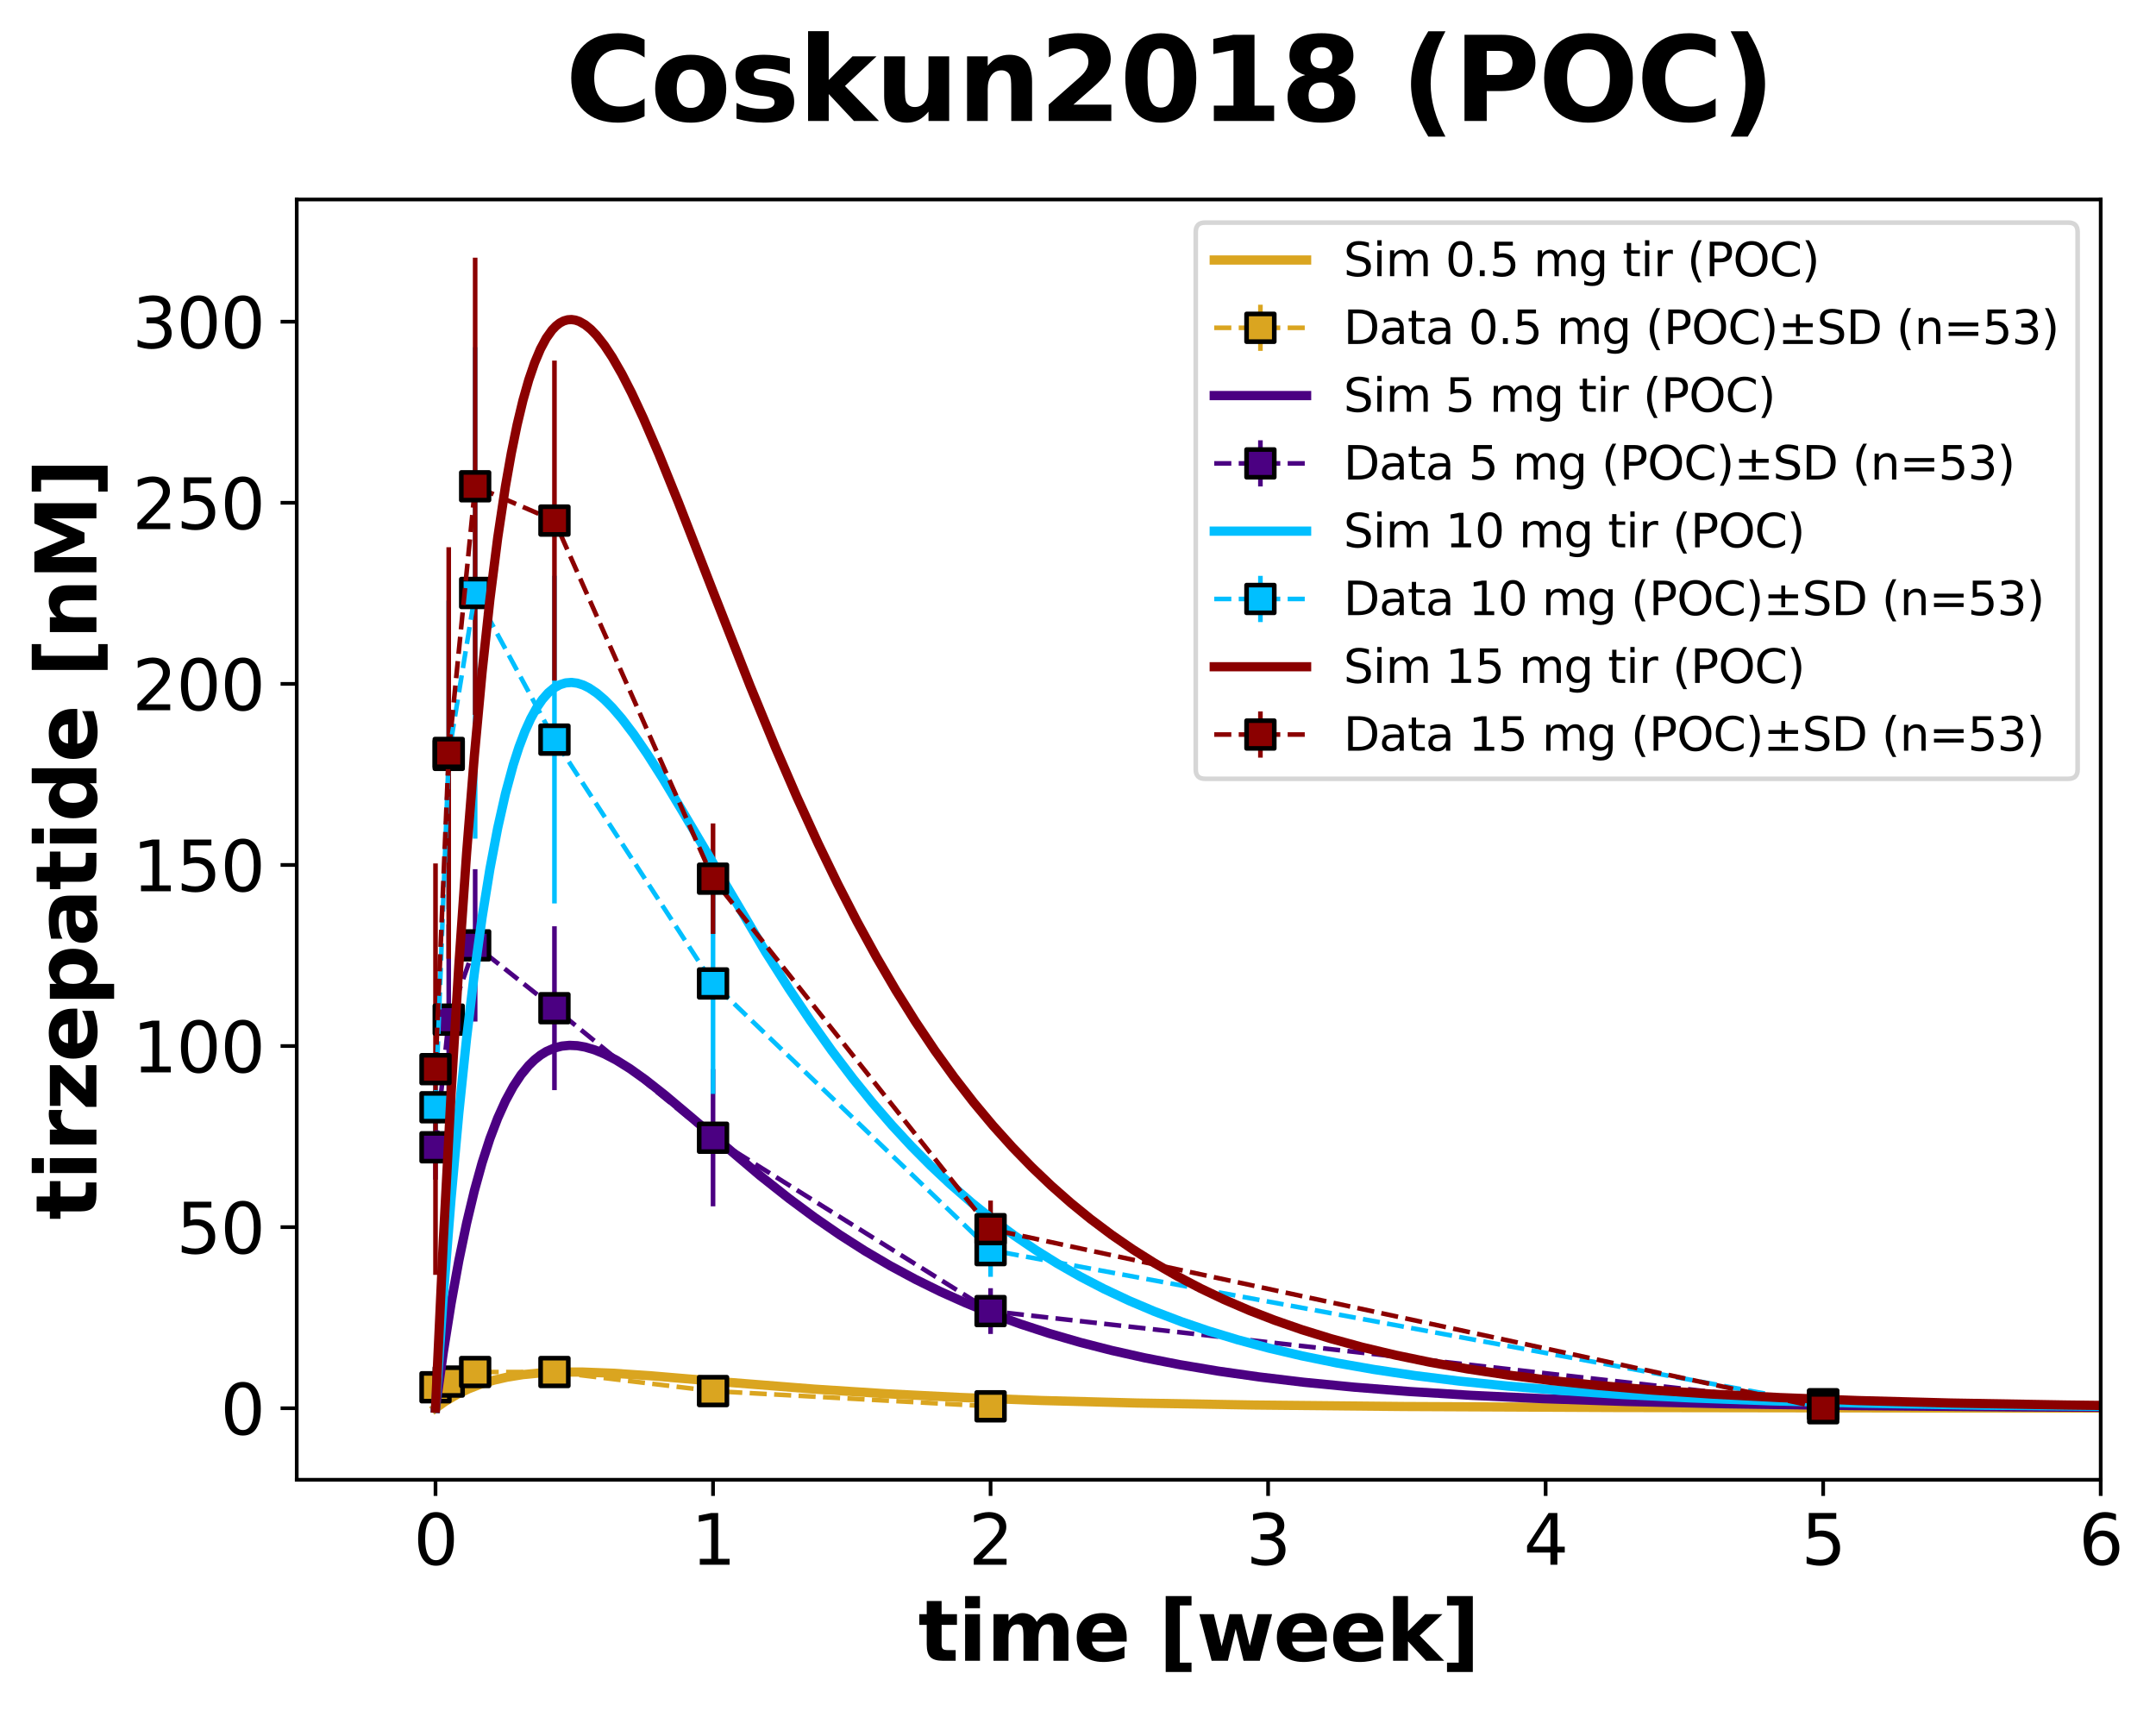 <?xml version="1.0" encoding="utf-8" standalone="no"?>
<!DOCTYPE svg PUBLIC "-//W3C//DTD SVG 1.1//EN"
  "http://www.w3.org/Graphics/SVG/1.1/DTD/svg11.dtd">
<svg xmlns:xlink="http://www.w3.org/1999/xlink" width="466.824pt" height="370.538pt" viewBox="0 0 466.824 370.538" xmlns="http://www.w3.org/2000/svg" version="1.1">
 <defs>
  <style type="text/css">*{stroke-linejoin: round; stroke-linecap: butt}</style>
 </defs>
 <g id="figure_1">
  <g id="patch_1">
   <path d="M 0 370.538 
L 466.824 370.538 
L 466.824 0 
L 0 0 
z
" style="fill: #ffffff"/>
  </g>
  <g id="axes_1">
   <g id="patch_2">
    <path d="M 64.252 320.4 
L 454.852 320.4 
L 454.852 43.2 
L 64.252 43.2 
z
" style="fill: #ffffff"/>
   </g>
   <g id="matplotlib.axis_1">
    <g id="xtick_1">
     <g id="line2d_1">
      <defs>
       <path id="mb05b05ea19" d="M 0 0 
L 0 3.5 
" style="stroke: #000000; stroke-width: 0.8"/>
      </defs>
      <g>
       <use xlink:href="#mb05b05ea19" x="94.298" y="320.4" style="stroke: #000000; stroke-width: 0.8"/>
      </g>
     </g>
     <g id="text_1">
      <!-- 0 -->
      <g transform="translate(89.526 338.798) scale(0.15 -0.15)">
       <defs>
        <path id="DejaVuSans-30" d="M 2034 4250 
Q 1547 4250 1301 3770 
Q 1056 3291 1056 2328 
Q 1056 1369 1301 889 
Q 1547 409 2034 409 
Q 2525 409 2770 889 
Q 3016 1369 3016 2328 
Q 3016 3291 2770 3770 
Q 2525 4250 2034 4250 
z
M 2034 4750 
Q 2819 4750 3233 4129 
Q 3647 3509 3647 2328 
Q 3647 1150 3233 529 
Q 2819 -91 2034 -91 
Q 1250 -91 836 529 
Q 422 1150 422 2328 
Q 422 3509 836 4129 
Q 1250 4750 2034 4750 
z
" transform="scale(0.016)"/>
       </defs>
       <use xlink:href="#DejaVuSans-30"/>
      </g>
     </g>
    </g>
    <g id="xtick_2">
     <g id="line2d_2">
      <g>
       <use xlink:href="#mb05b05ea19" x="154.39" y="320.4" style="stroke: #000000; stroke-width: 0.8"/>
      </g>
     </g>
     <g id="text_2">
      <!-- 1 -->
      <g transform="translate(149.618 338.798) scale(0.15 -0.15)">
       <defs>
        <path id="DejaVuSans-31" d="M 794 531 
L 1825 531 
L 1825 4091 
L 703 3866 
L 703 4441 
L 1819 4666 
L 2450 4666 
L 2450 531 
L 3481 531 
L 3481 0 
L 794 0 
L 794 531 
z
" transform="scale(0.016)"/>
       </defs>
       <use xlink:href="#DejaVuSans-31"/>
      </g>
     </g>
    </g>
    <g id="xtick_3">
     <g id="line2d_3">
      <g>
       <use xlink:href="#mb05b05ea19" x="214.483" y="320.4" style="stroke: #000000; stroke-width: 0.8"/>
      </g>
     </g>
     <g id="text_3">
      <!-- 2 -->
      <g transform="translate(209.711 338.798) scale(0.15 -0.15)">
       <defs>
        <path id="DejaVuSans-32" d="M 1228 531 
L 3431 531 
L 3431 0 
L 469 0 
L 469 531 
Q 828 903 1448 1529 
Q 2069 2156 2228 2338 
Q 2531 2678 2651 2914 
Q 2772 3150 2772 3378 
Q 2772 3750 2511 3984 
Q 2250 4219 1831 4219 
Q 1534 4219 1204 4116 
Q 875 4013 500 3803 
L 500 4441 
Q 881 4594 1212 4672 
Q 1544 4750 1819 4750 
Q 2544 4750 2975 4387 
Q 3406 4025 3406 3419 
Q 3406 3131 3298 2873 
Q 3191 2616 2906 2266 
Q 2828 2175 2409 1742 
Q 1991 1309 1228 531 
z
" transform="scale(0.016)"/>
       </defs>
       <use xlink:href="#DejaVuSans-32"/>
      </g>
     </g>
    </g>
    <g id="xtick_4">
     <g id="line2d_4">
      <g>
       <use xlink:href="#mb05b05ea19" x="274.575" y="320.4" style="stroke: #000000; stroke-width: 0.8"/>
      </g>
     </g>
     <g id="text_4">
      <!-- 3 -->
      <g transform="translate(269.803 338.798) scale(0.15 -0.15)">
       <defs>
        <path id="DejaVuSans-33" d="M 2597 2516 
Q 3050 2419 3304 2112 
Q 3559 1806 3559 1356 
Q 3559 666 3084 287 
Q 2609 -91 1734 -91 
Q 1441 -91 1130 -33 
Q 819 25 488 141 
L 488 750 
Q 750 597 1062 519 
Q 1375 441 1716 441 
Q 2309 441 2620 675 
Q 2931 909 2931 1356 
Q 2931 1769 2642 2001 
Q 2353 2234 1838 2234 
L 1294 2234 
L 1294 2753 
L 1863 2753 
Q 2328 2753 2575 2939 
Q 2822 3125 2822 3475 
Q 2822 3834 2567 4026 
Q 2313 4219 1838 4219 
Q 1578 4219 1281 4162 
Q 984 4106 628 3988 
L 628 4550 
Q 988 4650 1302 4700 
Q 1616 4750 1894 4750 
Q 2613 4750 3031 4423 
Q 3450 4097 3450 3541 
Q 3450 3153 3228 2886 
Q 3006 2619 2597 2516 
z
" transform="scale(0.016)"/>
       </defs>
       <use xlink:href="#DejaVuSans-33"/>
      </g>
     </g>
    </g>
    <g id="xtick_5">
     <g id="line2d_5">
      <g>
       <use xlink:href="#mb05b05ea19" x="334.667" y="320.4" style="stroke: #000000; stroke-width: 0.8"/>
      </g>
     </g>
     <g id="text_5">
      <!-- 4 -->
      <g transform="translate(329.895 338.798) scale(0.15 -0.15)">
       <defs>
        <path id="DejaVuSans-34" d="M 2419 4116 
L 825 1625 
L 2419 1625 
L 2419 4116 
z
M 2253 4666 
L 3047 4666 
L 3047 1625 
L 3713 1625 
L 3713 1100 
L 3047 1100 
L 3047 0 
L 2419 0 
L 2419 1100 
L 313 1100 
L 313 1709 
L 2253 4666 
z
" transform="scale(0.016)"/>
       </defs>
       <use xlink:href="#DejaVuSans-34"/>
      </g>
     </g>
    </g>
    <g id="xtick_6">
     <g id="line2d_6">
      <g>
       <use xlink:href="#mb05b05ea19" x="394.76" y="320.4" style="stroke: #000000; stroke-width: 0.8"/>
      </g>
     </g>
     <g id="text_6">
      <!-- 5 -->
      <g transform="translate(389.988 338.798) scale(0.15 -0.15)">
       <defs>
        <path id="DejaVuSans-35" d="M 691 4666 
L 3169 4666 
L 3169 4134 
L 1269 4134 
L 1269 2991 
Q 1406 3038 1543 3061 
Q 1681 3084 1819 3084 
Q 2600 3084 3056 2656 
Q 3513 2228 3513 1497 
Q 3513 744 3044 326 
Q 2575 -91 1722 -91 
Q 1428 -91 1123 -41 
Q 819 9 494 109 
L 494 744 
Q 775 591 1075 516 
Q 1375 441 1709 441 
Q 2250 441 2565 725 
Q 2881 1009 2881 1497 
Q 2881 1984 2565 2268 
Q 2250 2553 1709 2553 
Q 1456 2553 1204 2497 
Q 953 2441 691 2322 
L 691 4666 
z
" transform="scale(0.016)"/>
       </defs>
       <use xlink:href="#DejaVuSans-35"/>
      </g>
     </g>
    </g>
    <g id="xtick_7">
     <g id="line2d_7">
      <g>
       <use xlink:href="#mb05b05ea19" x="454.852" y="320.4" style="stroke: #000000; stroke-width: 0.8"/>
      </g>
     </g>
     <g id="text_7">
      <!-- 6 -->
      <g transform="translate(450.08 338.798) scale(0.15 -0.15)">
       <defs>
        <path id="DejaVuSans-36" d="M 2113 2584 
Q 1688 2584 1439 2293 
Q 1191 2003 1191 1497 
Q 1191 994 1439 701 
Q 1688 409 2113 409 
Q 2538 409 2786 701 
Q 3034 994 3034 1497 
Q 3034 2003 2786 2293 
Q 2538 2584 2113 2584 
z
M 3366 4563 
L 3366 3988 
Q 3128 4100 2886 4159 
Q 2644 4219 2406 4219 
Q 1781 4219 1451 3797 
Q 1122 3375 1075 2522 
Q 1259 2794 1537 2939 
Q 1816 3084 2150 3084 
Q 2853 3084 3261 2657 
Q 3669 2231 3669 1497 
Q 3669 778 3244 343 
Q 2819 -91 2113 -91 
Q 1303 -91 875 529 
Q 447 1150 447 2328 
Q 447 3434 972 4092 
Q 1497 4750 2381 4750 
Q 2619 4750 2861 4703 
Q 3103 4656 3366 4563 
z
" transform="scale(0.016)"/>
       </defs>
       <use xlink:href="#DejaVuSans-36"/>
      </g>
     </g>
    </g>
    <g id="text_8">
     <!-- time [week] -->
     <g transform="translate(198.813 359.594) scale(0.18 -0.18)">
      <defs>
       <path id="DejaVuSans-Bold-74" d="M 1759 4494 
L 1759 3500 
L 2913 3500 
L 2913 2700 
L 1759 2700 
L 1759 1216 
Q 1759 972 1856 886 
Q 1953 800 2241 800 
L 2816 800 
L 2816 0 
L 1856 0 
Q 1194 0 917 276 
Q 641 553 641 1216 
L 641 2700 
L 84 2700 
L 84 3500 
L 641 3500 
L 641 4494 
L 1759 4494 
z
" transform="scale(0.016)"/>
       <path id="DejaVuSans-Bold-69" d="M 538 3500 
L 1656 3500 
L 1656 0 
L 538 0 
L 538 3500 
z
M 538 4863 
L 1656 4863 
L 1656 3950 
L 538 3950 
L 538 4863 
z
" transform="scale(0.016)"/>
       <path id="DejaVuSans-Bold-6d" d="M 3781 2919 
Q 3994 3244 4286 3414 
Q 4578 3584 4928 3584 
Q 5531 3584 5847 3212 
Q 6163 2841 6163 2131 
L 6163 0 
L 5038 0 
L 5038 1825 
Q 5041 1866 5042 1909 
Q 5044 1953 5044 2034 
Q 5044 2406 4934 2573 
Q 4825 2741 4581 2741 
Q 4263 2741 4089 2478 
Q 3916 2216 3909 1719 
L 3909 0 
L 2784 0 
L 2784 1825 
Q 2784 2406 2684 2573 
Q 2584 2741 2328 2741 
Q 2006 2741 1831 2477 
Q 1656 2213 1656 1722 
L 1656 0 
L 531 0 
L 531 3500 
L 1656 3500 
L 1656 2988 
Q 1863 3284 2130 3434 
Q 2397 3584 2719 3584 
Q 3081 3584 3359 3409 
Q 3638 3234 3781 2919 
z
" transform="scale(0.016)"/>
       <path id="DejaVuSans-Bold-65" d="M 4031 1759 
L 4031 1441 
L 1416 1441 
Q 1456 1047 1700 850 
Q 1944 653 2381 653 
Q 2734 653 3104 758 
Q 3475 863 3866 1075 
L 3866 213 
Q 3469 63 3072 -14 
Q 2675 -91 2278 -91 
Q 1328 -91 801 392 
Q 275 875 275 1747 
Q 275 2603 792 3093 
Q 1309 3584 2216 3584 
Q 3041 3584 3536 3087 
Q 4031 2591 4031 1759 
z
M 2881 2131 
Q 2881 2450 2695 2645 
Q 2509 2841 2209 2841 
Q 1884 2841 1681 2658 
Q 1478 2475 1428 2131 
L 2881 2131 
z
" transform="scale(0.016)"/>
       <path id="DejaVuSans-Bold-20" transform="scale(0.016)"/>
       <path id="DejaVuSans-Bold-5b" d="M 550 4863 
L 2491 4863 
L 2491 4159 
L 1613 4159 
L 1613 -141 
L 2491 -141 
L 2491 -844 
L 550 -844 
L 550 4863 
z
" transform="scale(0.016)"/>
       <path id="DejaVuSans-Bold-77" d="M 225 3500 
L 1313 3500 
L 1900 1088 
L 2491 3500 
L 3425 3500 
L 4013 1113 
L 4603 3500 
L 5691 3500 
L 4769 0 
L 3547 0 
L 2956 2406 
L 2369 0 
L 1147 0 
L 225 3500 
z
" transform="scale(0.016)"/>
       <path id="DejaVuSans-Bold-6b" d="M 538 4863 
L 1656 4863 
L 1656 2216 
L 2944 3500 
L 4244 3500 
L 2534 1894 
L 4378 0 
L 3022 0 
L 1656 1459 
L 1656 0 
L 538 0 
L 538 4863 
z
" transform="scale(0.016)"/>
       <path id="DejaVuSans-Bold-5d" d="M 2375 -844 
L 434 -844 
L 434 -141 
L 1313 -141 
L 1313 4159 
L 434 4159 
L 434 4863 
L 2375 4863 
L 2375 -844 
z
" transform="scale(0.016)"/>
      </defs>
      <use xlink:href="#DejaVuSans-Bold-74"/>
      <use xlink:href="#DejaVuSans-Bold-69" x="47.803"/>
      <use xlink:href="#DejaVuSans-Bold-6d" x="82.08"/>
      <use xlink:href="#DejaVuSans-Bold-65" x="186.279"/>
      <use xlink:href="#DejaVuSans-Bold-20" x="254.102"/>
      <use xlink:href="#DejaVuSans-Bold-5b" x="288.916"/>
      <use xlink:href="#DejaVuSans-Bold-77" x="334.619"/>
      <use xlink:href="#DejaVuSans-Bold-65" x="427.002"/>
      <use xlink:href="#DejaVuSans-Bold-65" x="494.824"/>
      <use xlink:href="#DejaVuSans-Bold-6b" x="562.646"/>
      <use xlink:href="#DejaVuSans-Bold-5d" x="629.15"/>
     </g>
    </g>
   </g>
   <g id="matplotlib.axis_2">
    <g id="ytick_1">
     <g id="line2d_8">
      <defs>
       <path id="m4dd1eece96" d="M 0 0 
L -3.5 0 
" style="stroke: #000000; stroke-width: 0.8"/>
      </defs>
      <g>
       <use xlink:href="#m4dd1eece96" x="64.252" y="304.913" style="stroke: #000000; stroke-width: 0.8"/>
      </g>
     </g>
     <g id="text_9">
      <!-- 0 -->
      <g transform="translate(47.708 310.612) scale(0.15 -0.15)">
       <use xlink:href="#DejaVuSans-30"/>
      </g>
     </g>
    </g>
    <g id="ytick_2">
     <g id="line2d_9">
      <g>
       <use xlink:href="#m4dd1eece96" x="64.252" y="265.704" style="stroke: #000000; stroke-width: 0.8"/>
      </g>
     </g>
     <g id="text_10">
      <!-- 50 -->
      <g transform="translate(38.164 271.402) scale(0.15 -0.15)">
       <use xlink:href="#DejaVuSans-35"/>
       <use xlink:href="#DejaVuSans-30" x="63.623"/>
      </g>
     </g>
    </g>
    <g id="ytick_3">
     <g id="line2d_10">
      <g>
       <use xlink:href="#m4dd1eece96" x="64.252" y="226.494" style="stroke: #000000; stroke-width: 0.8"/>
      </g>
     </g>
     <g id="text_11">
      <!-- 100 -->
      <g transform="translate(28.621 232.193) scale(0.15 -0.15)">
       <use xlink:href="#DejaVuSans-31"/>
       <use xlink:href="#DejaVuSans-30" x="63.623"/>
       <use xlink:href="#DejaVuSans-30" x="127.246"/>
      </g>
     </g>
    </g>
    <g id="ytick_4">
     <g id="line2d_11">
      <g>
       <use xlink:href="#m4dd1eece96" x="64.252" y="187.285" style="stroke: #000000; stroke-width: 0.8"/>
      </g>
     </g>
     <g id="text_12">
      <!-- 150 -->
      <g transform="translate(28.621 192.984) scale(0.15 -0.15)">
       <use xlink:href="#DejaVuSans-31"/>
       <use xlink:href="#DejaVuSans-35" x="63.623"/>
       <use xlink:href="#DejaVuSans-30" x="127.246"/>
      </g>
     </g>
    </g>
    <g id="ytick_5">
     <g id="line2d_12">
      <g>
       <use xlink:href="#m4dd1eece96" x="64.252" y="148.075" style="stroke: #000000; stroke-width: 0.8"/>
      </g>
     </g>
     <g id="text_13">
      <!-- 200 -->
      <g transform="translate(28.621 153.774) scale(0.15 -0.15)">
       <use xlink:href="#DejaVuSans-32"/>
       <use xlink:href="#DejaVuSans-30" x="63.623"/>
       <use xlink:href="#DejaVuSans-30" x="127.246"/>
      </g>
     </g>
    </g>
    <g id="ytick_6">
     <g id="line2d_13">
      <g>
       <use xlink:href="#m4dd1eece96" x="64.252" y="108.866" style="stroke: #000000; stroke-width: 0.8"/>
      </g>
     </g>
     <g id="text_14">
      <!-- 250 -->
      <g transform="translate(28.621 114.565) scale(0.15 -0.15)">
       <use xlink:href="#DejaVuSans-32"/>
       <use xlink:href="#DejaVuSans-35" x="63.623"/>
       <use xlink:href="#DejaVuSans-30" x="127.246"/>
      </g>
     </g>
    </g>
    <g id="ytick_7">
     <g id="line2d_14">
      <g>
       <use xlink:href="#m4dd1eece96" x="64.252" y="69.657" style="stroke: #000000; stroke-width: 0.8"/>
      </g>
     </g>
     <g id="text_15">
      <!-- 300 -->
      <g transform="translate(28.621 75.356) scale(0.15 -0.15)">
       <use xlink:href="#DejaVuSans-33"/>
       <use xlink:href="#DejaVuSans-30" x="63.623"/>
       <use xlink:href="#DejaVuSans-30" x="127.246"/>
      </g>
     </g>
    </g>
    <g id="text_16">
     <!-- tirzepatide [nM] -->
     <g transform="translate(20.877 264.14) rotate(-90) scale(0.18 -0.18)">
      <defs>
       <path id="DejaVuSans-Bold-72" d="M 3138 2547 
Q 2991 2616 2845 2648 
Q 2700 2681 2553 2681 
Q 2122 2681 1889 2404 
Q 1656 2128 1656 1613 
L 1656 0 
L 538 0 
L 538 3500 
L 1656 3500 
L 1656 2925 
Q 1872 3269 2151 3426 
Q 2431 3584 2822 3584 
Q 2878 3584 2943 3579 
Q 3009 3575 3134 3559 
L 3138 2547 
z
" transform="scale(0.016)"/>
       <path id="DejaVuSans-Bold-7a" d="M 366 3500 
L 3419 3500 
L 3419 2719 
L 1575 800 
L 3419 800 
L 3419 0 
L 288 0 
L 288 781 
L 2131 2700 
L 366 2700 
L 366 3500 
z
" transform="scale(0.016)"/>
       <path id="DejaVuSans-Bold-70" d="M 1656 506 
L 1656 -1331 
L 538 -1331 
L 538 3500 
L 1656 3500 
L 1656 2988 
Q 1888 3294 2169 3439 
Q 2450 3584 2816 3584 
Q 3463 3584 3878 3070 
Q 4294 2556 4294 1747 
Q 4294 938 3878 423 
Q 3463 -91 2816 -91 
Q 2450 -91 2169 54 
Q 1888 200 1656 506 
z
M 2400 2772 
Q 2041 2772 1848 2508 
Q 1656 2244 1656 1747 
Q 1656 1250 1848 986 
Q 2041 722 2400 722 
Q 2759 722 2948 984 
Q 3138 1247 3138 1747 
Q 3138 2247 2948 2509 
Q 2759 2772 2400 2772 
z
" transform="scale(0.016)"/>
       <path id="DejaVuSans-Bold-61" d="M 2106 1575 
Q 1756 1575 1579 1456 
Q 1403 1338 1403 1106 
Q 1403 894 1545 773 
Q 1688 653 1941 653 
Q 2256 653 2472 879 
Q 2688 1106 2688 1447 
L 2688 1575 
L 2106 1575 
z
M 3816 1997 
L 3816 0 
L 2688 0 
L 2688 519 
Q 2463 200 2181 54 
Q 1900 -91 1497 -91 
Q 953 -91 614 226 
Q 275 544 275 1050 
Q 275 1666 698 1953 
Q 1122 2241 2028 2241 
L 2688 2241 
L 2688 2328 
Q 2688 2594 2478 2717 
Q 2269 2841 1825 2841 
Q 1466 2841 1156 2769 
Q 847 2697 581 2553 
L 581 3406 
Q 941 3494 1303 3539 
Q 1666 3584 2028 3584 
Q 2975 3584 3395 3211 
Q 3816 2838 3816 1997 
z
" transform="scale(0.016)"/>
       <path id="DejaVuSans-Bold-64" d="M 2919 2988 
L 2919 4863 
L 4044 4863 
L 4044 0 
L 2919 0 
L 2919 506 
Q 2688 197 2409 53 
Q 2131 -91 1766 -91 
Q 1119 -91 703 423 
Q 288 938 288 1747 
Q 288 2556 703 3070 
Q 1119 3584 1766 3584 
Q 2128 3584 2408 3439 
Q 2688 3294 2919 2988 
z
M 2181 722 
Q 2541 722 2730 984 
Q 2919 1247 2919 1747 
Q 2919 2247 2730 2509 
Q 2541 2772 2181 2772 
Q 1825 2772 1636 2509 
Q 1447 2247 1447 1747 
Q 1447 1247 1636 984 
Q 1825 722 2181 722 
z
" transform="scale(0.016)"/>
       <path id="DejaVuSans-Bold-6e" d="M 4056 2131 
L 4056 0 
L 2931 0 
L 2931 347 
L 2931 1631 
Q 2931 2084 2911 2256 
Q 2891 2428 2841 2509 
Q 2775 2619 2662 2680 
Q 2550 2741 2406 2741 
Q 2056 2741 1856 2470 
Q 1656 2200 1656 1722 
L 1656 0 
L 538 0 
L 538 3500 
L 1656 3500 
L 1656 2988 
Q 1909 3294 2193 3439 
Q 2478 3584 2822 3584 
Q 3428 3584 3742 3212 
Q 4056 2841 4056 2131 
z
" transform="scale(0.016)"/>
       <path id="DejaVuSans-Bold-4d" d="M 588 4666 
L 2119 4666 
L 3181 2169 
L 4250 4666 
L 5778 4666 
L 5778 0 
L 4641 0 
L 4641 3413 
L 3566 897 
L 2803 897 
L 1728 3413 
L 1728 0 
L 588 0 
L 588 4666 
z
" transform="scale(0.016)"/>
      </defs>
      <use xlink:href="#DejaVuSans-Bold-74"/>
      <use xlink:href="#DejaVuSans-Bold-69" x="47.803"/>
      <use xlink:href="#DejaVuSans-Bold-72" x="82.08"/>
      <use xlink:href="#DejaVuSans-Bold-7a" x="131.396"/>
      <use xlink:href="#DejaVuSans-Bold-65" x="189.6"/>
      <use xlink:href="#DejaVuSans-Bold-70" x="257.422"/>
      <use xlink:href="#DejaVuSans-Bold-61" x="329.004"/>
      <use xlink:href="#DejaVuSans-Bold-74" x="396.484"/>
      <use xlink:href="#DejaVuSans-Bold-69" x="444.287"/>
      <use xlink:href="#DejaVuSans-Bold-64" x="478.564"/>
      <use xlink:href="#DejaVuSans-Bold-65" x="550.146"/>
      <use xlink:href="#DejaVuSans-Bold-20" x="617.969"/>
      <use xlink:href="#DejaVuSans-Bold-5b" x="652.783"/>
      <use xlink:href="#DejaVuSans-Bold-6e" x="698.486"/>
      <use xlink:href="#DejaVuSans-Bold-4d" x="769.678"/>
      <use xlink:href="#DejaVuSans-Bold-5d" x="869.189"/>
     </g>
    </g>
   </g>
   <g id="LineCollection_1">
    <path d="M 94.298 303.263 
L 94.298 297.489 
" clip-path="url(#pf922eed938)" style="fill: none; stroke: #daa520"/>
    <path d="M 97.16 300.789 
L 97.16 297.489 
" clip-path="url(#pf922eed938)" style="fill: none; stroke: #daa520"/>
    <path d="M 102.883 299.964 
L 102.883 294.19 
" clip-path="url(#pf922eed938)" style="fill: none; stroke: #daa520"/>
    <path d="M 120.052 299.551 
L 120.052 294.602 
" clip-path="url(#pf922eed938)" style="fill: none; stroke: #daa520"/>
    <path d="M 154.39 303.676 
L 154.39 298.726 
" clip-path="url(#pf922eed938)" style="fill: none; stroke: #daa520"/>
    <path d="M 214.483 306.15 
L 214.483 302.851 
" clip-path="url(#pf922eed938)" style="fill: none; stroke: #daa520"/>
   </g>
   <g id="LineCollection_2">
    <path d="M 94.298 255.42 
L 94.298 241.397 
" clip-path="url(#pf922eed938)" style="fill: none; stroke: #4b0082"/>
    <path d="M 97.16 241.397 
L 97.16 200.154 
" clip-path="url(#pf922eed938)" style="fill: none; stroke: #4b0082"/>
    <path d="M 102.883 221.188 
L 102.883 188.193 
" clip-path="url(#pf922eed938)" style="fill: none; stroke: #4b0082"/>
    <path d="M 120.052 236.036 
L 120.052 200.566 
" clip-path="url(#pf922eed938)" style="fill: none; stroke: #4b0082"/>
    <path d="M 154.39 261.194 
L 154.39 231.499 
" clip-path="url(#pf922eed938)" style="fill: none; stroke: #4b0082"/>
    <path d="M 214.483 288.828 
L 214.483 278.929 
" clip-path="url(#pf922eed938)" style="fill: none; stroke: #4b0082"/>
    <path d="M 394.76 306.563 
L 394.76 301.613 
" clip-path="url(#pf922eed938)" style="fill: none; stroke: #4b0082"/>
   </g>
   <g id="LineCollection_3">
    <path d="M 94.298 247.584 
L 94.298 231.911 
" clip-path="url(#pf922eed938)" style="fill: none; stroke: #00bfff"/>
    <path d="M 97.16 196.854 
L 97.16 130.039 
" clip-path="url(#pf922eed938)" style="fill: none; stroke: #00bfff"/>
    <path d="M 102.883 181.594 
L 102.883 75.185 
" clip-path="url(#pf922eed938)" style="fill: none; stroke: #00bfff"/>
    <path d="M 120.052 195.617 
L 120.052 124.677 
" clip-path="url(#pf922eed938)" style="fill: none; stroke: #00bfff"/>
    <path d="M 154.39 236.861 
L 154.39 189.018 
" clip-path="url(#pf922eed938)" style="fill: none; stroke: #00bfff"/>
    <path d="M 214.483 276.455 
L 214.483 264.906 
" clip-path="url(#pf922eed938)" style="fill: none; stroke: #00bfff"/>
    <path d="M 394.76 306.563 
L 394.76 301.613 
" clip-path="url(#pf922eed938)" style="fill: none; stroke: #00bfff"/>
   </g>
   <g id="LineCollection_4">
    <path d="M 94.298 276.042 
L 94.298 186.955 
" clip-path="url(#pf922eed938)" style="fill: none; stroke: #8b0000"/>
    <path d="M 97.16 207.577 
L 97.16 118.491 
" clip-path="url(#pf922eed938)" style="fill: none; stroke: #8b0000"/>
    <path d="M 102.883 154.785 
L 102.883 55.8 
" clip-path="url(#pf922eed938)" style="fill: none; stroke: #8b0000"/>
    <path d="M 120.052 147.361 
L 120.052 78.072 
" clip-path="url(#pf922eed938)" style="fill: none; stroke: #8b0000"/>
    <path d="M 154.39 202.216 
L 154.39 178.294 
" clip-path="url(#pf922eed938)" style="fill: none; stroke: #8b0000"/>
    <path d="M 214.483 272.33 
L 214.483 259.957 
" clip-path="url(#pf922eed938)" style="fill: none; stroke: #8b0000"/>
    <path d="M 394.76 307.8 
L 394.76 302.026 
" clip-path="url(#pf922eed938)" style="fill: none; stroke: #8b0000"/>
   </g>
   <g id="line2d_15">
    <path d="M 94.298 304.913 
L 96.401 303.429 
L 98.925 301.939 
L 101.449 300.722 
L 103.973 299.74 
L 106.917 298.845 
L 109.862 298.176 
L 113.227 297.639 
L 117.013 297.268 
L 121.219 297.08 
L 126.267 297.084 
L 132.577 297.328 
L 140.99 297.895 
L 158.236 299.348 
L 176.324 300.779 
L 191.888 301.779 
L 207.872 302.581 
L 225.54 303.242 
L 246.151 303.786 
L 271.39 304.219 
L 303.78 304.541 
L 350.051 304.761 
L 428.291 304.879 
L 455.212 304.893 
L 455.212 304.893 
" clip-path="url(#pf922eed938)" style="fill: none; stroke: #daa520; stroke-width: 2; stroke-linecap: square"/>
   </g>
   <g id="line2d_16">
    <path d="M 94.298 300.376 
L 97.16 299.139 
L 102.883 297.077 
L 120.052 297.077 
L 154.39 301.201 
L 214.483 304.5 
" clip-path="url(#pf922eed938)" style="fill: none; stroke-dasharray: 3.7,1.6; stroke-dashoffset: 0; stroke: #daa520"/>
    <defs>
     <path id="ma6951d4f2a" d="M -3 3 
L 3 3 
L 3 -3 
L -3 -3 
z
" style="stroke: #000000; stroke-linejoin: miter"/>
    </defs>
    <g clip-path="url(#pf922eed938)">
     <use xlink:href="#ma6951d4f2a" x="94.298" y="300.376" style="fill: #daa520; stroke: #000000; stroke-linejoin: miter"/>
     <use xlink:href="#ma6951d4f2a" x="97.16" y="299.139" style="fill: #daa520; stroke: #000000; stroke-linejoin: miter"/>
     <use xlink:href="#ma6951d4f2a" x="102.883" y="297.077" style="fill: #daa520; stroke: #000000; stroke-linejoin: miter"/>
     <use xlink:href="#ma6951d4f2a" x="120.052" y="297.077" style="fill: #daa520; stroke: #000000; stroke-linejoin: miter"/>
     <use xlink:href="#ma6951d4f2a" x="154.39" y="301.201" style="fill: #daa520; stroke: #000000; stroke-linejoin: miter"/>
     <use xlink:href="#ma6951d4f2a" x="214.483" y="304.5" style="fill: #daa520; stroke: #000000; stroke-linejoin: miter"/>
    </g>
   </g>
   <g id="line2d_17">
    <path d="M 94.298 304.913 
L 95.981 292.854 
L 97.663 282.254 
L 99.346 272.966 
L 101.028 264.861 
L 102.711 257.824 
L 104.394 251.749 
L 106.076 246.539 
L 107.759 242.108 
L 109.441 238.377 
L 111.124 235.274 
L 112.806 232.733 
L 114.489 230.695 
L 115.751 229.466 
L 117.013 228.468 
L 118.275 227.684 
L 119.957 226.939 
L 121.64 226.503 
L 123.323 226.34 
L 125.005 226.42 
L 126.688 226.712 
L 128.791 227.338 
L 130.894 228.211 
L 133.418 229.53 
L 136.363 231.369 
L 139.728 233.769 
L 143.934 237.079 
L 149.823 242.033 
L 164.546 254.527 
L 170.856 259.518 
L 176.324 263.57 
L 181.792 267.346 
L 187.261 270.84 
L 192.729 274.055 
L 198.198 277 
L 203.666 279.689 
L 209.134 282.137 
L 215.023 284.523 
L 220.913 286.67 
L 227.222 288.729 
L 233.953 290.677 
L 240.683 292.395 
L 247.834 293.998 
L 255.406 295.475 
L 263.818 296.885 
L 272.652 298.141 
L 282.327 299.293 
L 293.264 300.362 
L 305.042 301.288 
L 318.502 302.118 
L 334.066 302.844 
L 352.154 303.454 
L 373.607 303.949 
L 400.528 304.34 
L 436.704 304.628 
L 455.212 304.714 
L 455.212 304.714 
" clip-path="url(#pf922eed938)" style="fill: none; stroke: #4b0082; stroke-width: 2; stroke-linecap: square"/>
   </g>
   <g id="line2d_18">
    <path d="M 94.298 248.409 
L 97.16 220.775 
L 102.883 204.69 
L 120.052 218.301 
L 154.39 246.347 
L 214.483 283.879 
L 394.76 304.088 
" clip-path="url(#pf922eed938)" style="fill: none; stroke-dasharray: 3.7,1.6; stroke-dashoffset: 0; stroke: #4b0082"/>
    <defs>
     <path id="m5467ffaaf2" d="M -3 3 
L 3 3 
L 3 -3 
L -3 -3 
z
" style="stroke: #000000; stroke-linejoin: miter"/>
    </defs>
    <g clip-path="url(#pf922eed938)">
     <use xlink:href="#m5467ffaaf2" x="94.298" y="248.409" style="fill: #4b0082; stroke: #000000; stroke-linejoin: miter"/>
     <use xlink:href="#m5467ffaaf2" x="97.16" y="220.775" style="fill: #4b0082; stroke: #000000; stroke-linejoin: miter"/>
     <use xlink:href="#m5467ffaaf2" x="102.883" y="204.69" style="fill: #4b0082; stroke: #000000; stroke-linejoin: miter"/>
     <use xlink:href="#m5467ffaaf2" x="120.052" y="218.301" style="fill: #4b0082; stroke: #000000; stroke-linejoin: miter"/>
     <use xlink:href="#m5467ffaaf2" x="154.39" y="246.347" style="fill: #4b0082; stroke: #000000; stroke-linejoin: miter"/>
     <use xlink:href="#m5467ffaaf2" x="214.483" y="283.879" style="fill: #4b0082; stroke: #000000; stroke-linejoin: miter"/>
     <use xlink:href="#m5467ffaaf2" x="394.76" y="304.088" style="fill: #4b0082; stroke: #000000; stroke-linejoin: miter"/>
    </g>
   </g>
   <g id="line2d_19">
    <path d="M 94.298 304.913 
L 95.981 280.796 
L 97.663 259.595 
L 99.346 241.018 
L 101.028 224.809 
L 102.711 210.735 
L 104.394 198.585 
L 106.076 188.166 
L 107.759 179.304 
L 109.441 171.841 
L 111.124 165.634 
L 112.386 161.724 
L 113.648 158.396 
L 114.91 155.604 
L 116.172 153.304 
L 117.434 151.455 
L 118.696 150.02 
L 119.957 148.965 
L 121.219 148.257 
L 122.481 147.866 
L 123.743 147.764 
L 125.005 147.926 
L 126.267 148.328 
L 127.529 148.946 
L 129.212 150.075 
L 130.894 151.509 
L 132.577 153.209 
L 134.68 155.653 
L 137.204 158.973 
L 140.148 163.262 
L 143.514 168.561 
L 148.141 176.277 
L 165.808 206.187 
L 170.856 214.123 
L 175.483 221.015 
L 180.11 227.515 
L 184.737 233.612 
L 188.943 238.804 
L 193.15 243.668 
L 197.356 248.214 
L 201.563 252.455 
L 205.769 256.402 
L 210.396 260.425 
L 215.023 264.132 
L 219.651 267.545 
L 224.278 270.683 
L 228.905 273.565 
L 233.953 276.441 
L 239 279.059 
L 244.469 281.629 
L 249.937 283.947 
L 255.826 286.189 
L 261.715 288.194 
L 268.025 290.106 
L 274.755 291.907 
L 281.906 293.582 
L 289.478 295.122 
L 297.47 296.522 
L 306.304 297.838 
L 315.979 299.044 
L 326.495 300.123 
L 338.273 301.098 
L 351.313 301.948 
L 366.035 302.682 
L 383.282 303.314 
L 403.894 303.84 
L 429.553 304.259 
L 455.212 304.515 
L 455.212 304.515 
" clip-path="url(#pf922eed938)" style="fill: none; stroke: #00bfff; stroke-width: 2; stroke-linecap: square"/>
   </g>
   <g id="line2d_20">
    <path d="M 94.298 239.748 
L 97.16 163.446 
L 102.883 128.389 
L 120.052 160.147 
L 154.39 212.939 
L 214.483 270.681 
L 394.76 304.088 
" clip-path="url(#pf922eed938)" style="fill: none; stroke-dasharray: 3.7,1.6; stroke-dashoffset: 0; stroke: #00bfff"/>
    <defs>
     <path id="m89c039b9e0" d="M -3 3 
L 3 3 
L 3 -3 
L -3 -3 
z
" style="stroke: #000000; stroke-linejoin: miter"/>
    </defs>
    <g clip-path="url(#pf922eed938)">
     <use xlink:href="#m89c039b9e0" x="94.298" y="239.748" style="fill: #00bfff; stroke: #000000; stroke-linejoin: miter"/>
     <use xlink:href="#m89c039b9e0" x="97.16" y="163.446" style="fill: #00bfff; stroke: #000000; stroke-linejoin: miter"/>
     <use xlink:href="#m89c039b9e0" x="102.883" y="128.389" style="fill: #00bfff; stroke: #000000; stroke-linejoin: miter"/>
     <use xlink:href="#m89c039b9e0" x="120.052" y="160.147" style="fill: #00bfff; stroke: #000000; stroke-linejoin: miter"/>
     <use xlink:href="#m89c039b9e0" x="154.39" y="212.939" style="fill: #00bfff; stroke: #000000; stroke-linejoin: miter"/>
     <use xlink:href="#m89c039b9e0" x="214.483" y="270.681" style="fill: #00bfff; stroke: #000000; stroke-linejoin: miter"/>
     <use xlink:href="#m89c039b9e0" x="394.76" y="304.088" style="fill: #00bfff; stroke: #000000; stroke-linejoin: miter"/>
    </g>
   </g>
   <g id="line2d_21">
    <path d="M 94.298 304.913 
L 95.981 268.737 
L 97.663 236.936 
L 99.346 209.071 
L 101.028 184.757 
L 102.711 163.646 
L 104.394 145.42 
L 106.076 129.792 
L 107.759 116.499 
L 109.441 105.305 
L 110.703 98.157 
L 111.965 91.984 
L 113.227 86.709 
L 114.489 82.26 
L 115.751 78.571 
L 117.013 75.579 
L 118.275 73.226 
L 119.537 71.459 
L 120.378 70.582 
L 121.219 69.929 
L 122.061 69.488 
L 122.902 69.246 
L 123.743 69.19 
L 124.585 69.31 
L 125.426 69.595 
L 126.688 70.31 
L 127.95 71.34 
L 129.212 72.656 
L 130.894 74.807 
L 132.577 77.357 
L 134.68 81.023 
L 136.783 85.135 
L 139.307 90.54 
L 142.672 98.35 
L 146.879 108.752 
L 154.45 128.228 
L 162.443 148.568 
L 167.911 161.859 
L 172.538 172.554 
L 177.165 182.681 
L 181.372 191.371 
L 185.578 199.558 
L 189.785 207.247 
L 193.991 214.447 
L 198.198 221.173 
L 202.404 227.444 
L 206.611 233.281 
L 210.817 238.706 
L 215.023 243.742 
L 219.23 248.413 
L 223.436 252.741 
L 227.643 256.748 
L 231.849 260.457 
L 236.056 263.887 
L 240.683 267.361 
L 245.31 270.546 
L 249.937 273.464 
L 254.985 276.37 
L 260.033 279.01 
L 265.08 281.408 
L 270.549 283.757 
L 276.017 285.873 
L 281.906 287.917 
L 288.216 289.865 
L 294.946 291.698 
L 302.097 293.402 
L 309.669 294.968 
L 317.661 296.39 
L 326.495 297.728 
L 335.749 298.904 
L 346.265 300.009 
L 357.623 300.976 
L 370.663 301.853 
L 385.385 302.611 
L 402.211 303.25 
L 422.402 303.787 
L 447.22 304.216 
L 455.212 304.316 
L 455.212 304.316 
" clip-path="url(#pf922eed938)" style="fill: none; stroke: #8b0000; stroke-width: 2; stroke-linecap: square"/>
   </g>
   <g id="line2d_22">
    <path d="M 94.298 231.499 
L 97.16 163.034 
L 102.883 105.293 
L 120.052 112.717 
L 154.39 190.255 
L 214.483 266.144 
L 394.76 304.913 
" clip-path="url(#pf922eed938)" style="fill: none; stroke-dasharray: 3.7,1.6; stroke-dashoffset: 0; stroke: #8b0000"/>
    <defs>
     <path id="m0696ed04c6" d="M -3 3 
L 3 3 
L 3 -3 
L -3 -3 
z
" style="stroke: #000000; stroke-linejoin: miter"/>
    </defs>
    <g clip-path="url(#pf922eed938)">
     <use xlink:href="#m0696ed04c6" x="94.298" y="231.499" style="fill: #8b0000; stroke: #000000; stroke-linejoin: miter"/>
     <use xlink:href="#m0696ed04c6" x="97.16" y="163.034" style="fill: #8b0000; stroke: #000000; stroke-linejoin: miter"/>
     <use xlink:href="#m0696ed04c6" x="102.883" y="105.293" style="fill: #8b0000; stroke: #000000; stroke-linejoin: miter"/>
     <use xlink:href="#m0696ed04c6" x="120.052" y="112.717" style="fill: #8b0000; stroke: #000000; stroke-linejoin: miter"/>
     <use xlink:href="#m0696ed04c6" x="154.39" y="190.255" style="fill: #8b0000; stroke: #000000; stroke-linejoin: miter"/>
     <use xlink:href="#m0696ed04c6" x="214.483" y="266.144" style="fill: #8b0000; stroke: #000000; stroke-linejoin: miter"/>
     <use xlink:href="#m0696ed04c6" x="394.76" y="304.913" style="fill: #8b0000; stroke: #000000; stroke-linejoin: miter"/>
    </g>
   </g>
   <g id="patch_3">
    <path d="M 64.252 320.4 
L 64.252 43.2 
" style="fill: none; stroke: #000000; stroke-width: 0.8; stroke-linejoin: miter; stroke-linecap: square"/>
   </g>
   <g id="patch_4">
    <path d="M 454.852 320.4 
L 454.852 43.2 
" style="fill: none; stroke: #000000; stroke-width: 0.8; stroke-linejoin: miter; stroke-linecap: square"/>
   </g>
   <g id="patch_5">
    <path d="M 64.252 320.4 
L 454.852 320.4 
" style="fill: none; stroke: #000000; stroke-width: 0.8; stroke-linejoin: miter; stroke-linecap: square"/>
   </g>
   <g id="patch_6">
    <path d="M 64.252 43.2 
L 454.852 43.2 
" style="fill: none; stroke: #000000; stroke-width: 0.8; stroke-linejoin: miter; stroke-linecap: square"/>
   </g>
   <g id="legend_1">
    <g id="patch_7">
     <path d="M 260.91 168.625 
L 447.852 168.625 
Q 449.852 168.625 449.852 166.625 
L 449.852 50.2 
Q 449.852 48.2 447.852 48.2 
L 260.91 48.2 
Q 258.91 48.2 258.91 50.2 
L 258.91 166.625 
Q 258.91 168.625 260.91 168.625 
z
" style="fill: #ffffff; opacity: 0.8; stroke: #cccccc; stroke-linejoin: miter"/>
    </g>
    <g id="line2d_23">
     <path d="M 262.91 56.298 
L 282.91 56.298 
" style="fill: none; stroke: #daa520; stroke-width: 2; stroke-linecap: square"/>
    </g>
    <g id="line2d_24"/>
    <g id="text_17">
     <!-- Sim 0.5 mg tir (POC) -->
     <g transform="translate(290.91 59.798) scale(0.1 -0.1)">
      <defs>
       <path id="DejaVuSans-53" d="M 3425 4513 
L 3425 3897 
Q 3066 4069 2747 4153 
Q 2428 4238 2131 4238 
Q 1616 4238 1336 4038 
Q 1056 3838 1056 3469 
Q 1056 3159 1242 3001 
Q 1428 2844 1947 2747 
L 2328 2669 
Q 3034 2534 3370 2195 
Q 3706 1856 3706 1288 
Q 3706 609 3251 259 
Q 2797 -91 1919 -91 
Q 1588 -91 1214 -16 
Q 841 59 441 206 
L 441 856 
Q 825 641 1194 531 
Q 1563 422 1919 422 
Q 2459 422 2753 634 
Q 3047 847 3047 1241 
Q 3047 1584 2836 1778 
Q 2625 1972 2144 2069 
L 1759 2144 
Q 1053 2284 737 2584 
Q 422 2884 422 3419 
Q 422 4038 858 4394 
Q 1294 4750 2059 4750 
Q 2388 4750 2728 4690 
Q 3069 4631 3425 4513 
z
" transform="scale(0.016)"/>
       <path id="DejaVuSans-69" d="M 603 3500 
L 1178 3500 
L 1178 0 
L 603 0 
L 603 3500 
z
M 603 4863 
L 1178 4863 
L 1178 4134 
L 603 4134 
L 603 4863 
z
" transform="scale(0.016)"/>
       <path id="DejaVuSans-6d" d="M 3328 2828 
Q 3544 3216 3844 3400 
Q 4144 3584 4550 3584 
Q 5097 3584 5394 3201 
Q 5691 2819 5691 2113 
L 5691 0 
L 5113 0 
L 5113 2094 
Q 5113 2597 4934 2840 
Q 4756 3084 4391 3084 
Q 3944 3084 3684 2787 
Q 3425 2491 3425 1978 
L 3425 0 
L 2847 0 
L 2847 2094 
Q 2847 2600 2669 2842 
Q 2491 3084 2119 3084 
Q 1678 3084 1418 2786 
Q 1159 2488 1159 1978 
L 1159 0 
L 581 0 
L 581 3500 
L 1159 3500 
L 1159 2956 
Q 1356 3278 1631 3431 
Q 1906 3584 2284 3584 
Q 2666 3584 2933 3390 
Q 3200 3197 3328 2828 
z
" transform="scale(0.016)"/>
       <path id="DejaVuSans-20" transform="scale(0.016)"/>
       <path id="DejaVuSans-2e" d="M 684 794 
L 1344 794 
L 1344 0 
L 684 0 
L 684 794 
z
" transform="scale(0.016)"/>
       <path id="DejaVuSans-67" d="M 2906 1791 
Q 2906 2416 2648 2759 
Q 2391 3103 1925 3103 
Q 1463 3103 1205 2759 
Q 947 2416 947 1791 
Q 947 1169 1205 825 
Q 1463 481 1925 481 
Q 2391 481 2648 825 
Q 2906 1169 2906 1791 
z
M 3481 434 
Q 3481 -459 3084 -895 
Q 2688 -1331 1869 -1331 
Q 1566 -1331 1297 -1286 
Q 1028 -1241 775 -1147 
L 775 -588 
Q 1028 -725 1275 -790 
Q 1522 -856 1778 -856 
Q 2344 -856 2625 -561 
Q 2906 -266 2906 331 
L 2906 616 
Q 2728 306 2450 153 
Q 2172 0 1784 0 
Q 1141 0 747 490 
Q 353 981 353 1791 
Q 353 2603 747 3093 
Q 1141 3584 1784 3584 
Q 2172 3584 2450 3431 
Q 2728 3278 2906 2969 
L 2906 3500 
L 3481 3500 
L 3481 434 
z
" transform="scale(0.016)"/>
       <path id="DejaVuSans-74" d="M 1172 4494 
L 1172 3500 
L 2356 3500 
L 2356 3053 
L 1172 3053 
L 1172 1153 
Q 1172 725 1289 603 
Q 1406 481 1766 481 
L 2356 481 
L 2356 0 
L 1766 0 
Q 1100 0 847 248 
Q 594 497 594 1153 
L 594 3053 
L 172 3053 
L 172 3500 
L 594 3500 
L 594 4494 
L 1172 4494 
z
" transform="scale(0.016)"/>
       <path id="DejaVuSans-72" d="M 2631 2963 
Q 2534 3019 2420 3045 
Q 2306 3072 2169 3072 
Q 1681 3072 1420 2755 
Q 1159 2438 1159 1844 
L 1159 0 
L 581 0 
L 581 3500 
L 1159 3500 
L 1159 2956 
Q 1341 3275 1631 3429 
Q 1922 3584 2338 3584 
Q 2397 3584 2469 3576 
Q 2541 3569 2628 3553 
L 2631 2963 
z
" transform="scale(0.016)"/>
       <path id="DejaVuSans-28" d="M 1984 4856 
Q 1566 4138 1362 3434 
Q 1159 2731 1159 2009 
Q 1159 1288 1364 580 
Q 1569 -128 1984 -844 
L 1484 -844 
Q 1016 -109 783 600 
Q 550 1309 550 2009 
Q 550 2706 781 3412 
Q 1013 4119 1484 4856 
L 1984 4856 
z
" transform="scale(0.016)"/>
       <path id="DejaVuSans-50" d="M 1259 4147 
L 1259 2394 
L 2053 2394 
Q 2494 2394 2734 2622 
Q 2975 2850 2975 3272 
Q 2975 3691 2734 3919 
Q 2494 4147 2053 4147 
L 1259 4147 
z
M 628 4666 
L 2053 4666 
Q 2838 4666 3239 4311 
Q 3641 3956 3641 3272 
Q 3641 2581 3239 2228 
Q 2838 1875 2053 1875 
L 1259 1875 
L 1259 0 
L 628 0 
L 628 4666 
z
" transform="scale(0.016)"/>
       <path id="DejaVuSans-4f" d="M 2522 4238 
Q 1834 4238 1429 3725 
Q 1025 3213 1025 2328 
Q 1025 1447 1429 934 
Q 1834 422 2522 422 
Q 3209 422 3611 934 
Q 4013 1447 4013 2328 
Q 4013 3213 3611 3725 
Q 3209 4238 2522 4238 
z
M 2522 4750 
Q 3503 4750 4090 4092 
Q 4678 3434 4678 2328 
Q 4678 1225 4090 567 
Q 3503 -91 2522 -91 
Q 1538 -91 948 565 
Q 359 1222 359 2328 
Q 359 3434 948 4092 
Q 1538 4750 2522 4750 
z
" transform="scale(0.016)"/>
       <path id="DejaVuSans-43" d="M 4122 4306 
L 4122 3641 
Q 3803 3938 3442 4084 
Q 3081 4231 2675 4231 
Q 1875 4231 1450 3742 
Q 1025 3253 1025 2328 
Q 1025 1406 1450 917 
Q 1875 428 2675 428 
Q 3081 428 3442 575 
Q 3803 722 4122 1019 
L 4122 359 
Q 3791 134 3420 21 
Q 3050 -91 2638 -91 
Q 1578 -91 968 557 
Q 359 1206 359 2328 
Q 359 3453 968 4101 
Q 1578 4750 2638 4750 
Q 3056 4750 3426 4639 
Q 3797 4528 4122 4306 
z
" transform="scale(0.016)"/>
       <path id="DejaVuSans-29" d="M 513 4856 
L 1013 4856 
Q 1481 4119 1714 3412 
Q 1947 2706 1947 2009 
Q 1947 1309 1714 600 
Q 1481 -109 1013 -844 
L 513 -844 
Q 928 -128 1133 580 
Q 1338 1288 1338 2009 
Q 1338 2731 1133 3434 
Q 928 4138 513 4856 
z
" transform="scale(0.016)"/>
      </defs>
      <use xlink:href="#DejaVuSans-53"/>
      <use xlink:href="#DejaVuSans-69" x="63.477"/>
      <use xlink:href="#DejaVuSans-6d" x="91.26"/>
      <use xlink:href="#DejaVuSans-20" x="188.672"/>
      <use xlink:href="#DejaVuSans-30" x="220.459"/>
      <use xlink:href="#DejaVuSans-2e" x="284.082"/>
      <use xlink:href="#DejaVuSans-35" x="315.869"/>
      <use xlink:href="#DejaVuSans-20" x="379.492"/>
      <use xlink:href="#DejaVuSans-6d" x="411.279"/>
      <use xlink:href="#DejaVuSans-67" x="508.691"/>
      <use xlink:href="#DejaVuSans-20" x="572.168"/>
      <use xlink:href="#DejaVuSans-74" x="603.955"/>
      <use xlink:href="#DejaVuSans-69" x="643.164"/>
      <use xlink:href="#DejaVuSans-72" x="670.947"/>
      <use xlink:href="#DejaVuSans-20" x="712.061"/>
      <use xlink:href="#DejaVuSans-28" x="743.848"/>
      <use xlink:href="#DejaVuSans-50" x="782.861"/>
      <use xlink:href="#DejaVuSans-4f" x="843.164"/>
      <use xlink:href="#DejaVuSans-43" x="921.875"/>
      <use xlink:href="#DejaVuSans-29" x="991.699"/>
     </g>
    </g>
    <g id="LineCollection_5">
     <path d="M 272.91 75.977 
L 272.91 65.977 
" style="fill: none; stroke: #daa520"/>
    </g>
    <g id="line2d_25">
     <path d="M 262.91 70.977 
L 282.91 70.977 
" style="fill: none; stroke-dasharray: 3.7,1.6; stroke-dashoffset: 0; stroke: #daa520"/>
    </g>
    <g id="line2d_26">
     <g>
      <use xlink:href="#ma6951d4f2a" x="272.91" y="70.977" style="fill: #daa520; stroke: #000000; stroke-linejoin: miter"/>
     </g>
    </g>
    <g id="text_18">
     <!-- Data 0.5 mg (POC)±SD (n=53) -->
     <g transform="translate(290.91 74.477) scale(0.1 -0.1)">
      <defs>
       <path id="DejaVuSans-44" d="M 1259 4147 
L 1259 519 
L 2022 519 
Q 2988 519 3436 956 
Q 3884 1394 3884 2338 
Q 3884 3275 3436 3711 
Q 2988 4147 2022 4147 
L 1259 4147 
z
M 628 4666 
L 1925 4666 
Q 3281 4666 3915 4102 
Q 4550 3538 4550 2338 
Q 4550 1131 3912 565 
Q 3275 0 1925 0 
L 628 0 
L 628 4666 
z
" transform="scale(0.016)"/>
       <path id="DejaVuSans-61" d="M 2194 1759 
Q 1497 1759 1228 1600 
Q 959 1441 959 1056 
Q 959 750 1161 570 
Q 1363 391 1709 391 
Q 2188 391 2477 730 
Q 2766 1069 2766 1631 
L 2766 1759 
L 2194 1759 
z
M 3341 1997 
L 3341 0 
L 2766 0 
L 2766 531 
Q 2569 213 2275 61 
Q 1981 -91 1556 -91 
Q 1019 -91 701 211 
Q 384 513 384 1019 
Q 384 1609 779 1909 
Q 1175 2209 1959 2209 
L 2766 2209 
L 2766 2266 
Q 2766 2663 2505 2880 
Q 2244 3097 1772 3097 
Q 1472 3097 1187 3025 
Q 903 2953 641 2809 
L 641 3341 
Q 956 3463 1253 3523 
Q 1550 3584 1831 3584 
Q 2591 3584 2966 3190 
Q 3341 2797 3341 1997 
z
" transform="scale(0.016)"/>
       <path id="DejaVuSans-b1" d="M 2944 4013 
L 2944 2803 
L 4684 2803 
L 4684 2272 
L 2944 2272 
L 2944 1063 
L 2419 1063 
L 2419 2272 
L 678 2272 
L 678 2803 
L 2419 2803 
L 2419 4013 
L 2944 4013 
z
M 678 531 
L 4684 531 
L 4684 0 
L 678 0 
L 678 531 
z
" transform="scale(0.016)"/>
       <path id="DejaVuSans-6e" d="M 3513 2113 
L 3513 0 
L 2938 0 
L 2938 2094 
Q 2938 2591 2744 2837 
Q 2550 3084 2163 3084 
Q 1697 3084 1428 2787 
Q 1159 2491 1159 1978 
L 1159 0 
L 581 0 
L 581 3500 
L 1159 3500 
L 1159 2956 
Q 1366 3272 1645 3428 
Q 1925 3584 2291 3584 
Q 2894 3584 3203 3211 
Q 3513 2838 3513 2113 
z
" transform="scale(0.016)"/>
       <path id="DejaVuSans-3d" d="M 678 2906 
L 4684 2906 
L 4684 2381 
L 678 2381 
L 678 2906 
z
M 678 1631 
L 4684 1631 
L 4684 1100 
L 678 1100 
L 678 1631 
z
" transform="scale(0.016)"/>
      </defs>
      <use xlink:href="#DejaVuSans-44"/>
      <use xlink:href="#DejaVuSans-61" x="77.002"/>
      <use xlink:href="#DejaVuSans-74" x="138.281"/>
      <use xlink:href="#DejaVuSans-61" x="177.49"/>
      <use xlink:href="#DejaVuSans-20" x="238.77"/>
      <use xlink:href="#DejaVuSans-30" x="270.557"/>
      <use xlink:href="#DejaVuSans-2e" x="334.18"/>
      <use xlink:href="#DejaVuSans-35" x="365.967"/>
      <use xlink:href="#DejaVuSans-20" x="429.59"/>
      <use xlink:href="#DejaVuSans-6d" x="461.377"/>
      <use xlink:href="#DejaVuSans-67" x="558.789"/>
      <use xlink:href="#DejaVuSans-20" x="622.266"/>
      <use xlink:href="#DejaVuSans-28" x="654.053"/>
      <use xlink:href="#DejaVuSans-50" x="693.066"/>
      <use xlink:href="#DejaVuSans-4f" x="753.369"/>
      <use xlink:href="#DejaVuSans-43" x="832.08"/>
      <use xlink:href="#DejaVuSans-29" x="901.904"/>
      <use xlink:href="#DejaVuSans-b1" x="940.918"/>
      <use xlink:href="#DejaVuSans-53" x="1024.707"/>
      <use xlink:href="#DejaVuSans-44" x="1088.184"/>
      <use xlink:href="#DejaVuSans-20" x="1165.186"/>
      <use xlink:href="#DejaVuSans-28" x="1196.973"/>
      <use xlink:href="#DejaVuSans-6e" x="1235.986"/>
      <use xlink:href="#DejaVuSans-3d" x="1299.365"/>
      <use xlink:href="#DejaVuSans-35" x="1383.154"/>
      <use xlink:href="#DejaVuSans-33" x="1446.777"/>
      <use xlink:href="#DejaVuSans-29" x="1510.4"/>
     </g>
    </g>
    <g id="line2d_27">
     <path d="M 262.91 85.655 
L 282.91 85.655 
" style="fill: none; stroke: #4b0082; stroke-width: 2; stroke-linecap: square"/>
    </g>
    <g id="line2d_28"/>
    <g id="text_19">
     <!-- Sim 5 mg tir (POC) -->
     <g transform="translate(290.91 89.155) scale(0.1 -0.1)">
      <use xlink:href="#DejaVuSans-53"/>
      <use xlink:href="#DejaVuSans-69" x="63.477"/>
      <use xlink:href="#DejaVuSans-6d" x="91.26"/>
      <use xlink:href="#DejaVuSans-20" x="188.672"/>
      <use xlink:href="#DejaVuSans-35" x="220.459"/>
      <use xlink:href="#DejaVuSans-20" x="284.082"/>
      <use xlink:href="#DejaVuSans-6d" x="315.869"/>
      <use xlink:href="#DejaVuSans-67" x="413.281"/>
      <use xlink:href="#DejaVuSans-20" x="476.758"/>
      <use xlink:href="#DejaVuSans-74" x="508.545"/>
      <use xlink:href="#DejaVuSans-69" x="547.754"/>
      <use xlink:href="#DejaVuSans-72" x="575.537"/>
      <use xlink:href="#DejaVuSans-20" x="616.65"/>
      <use xlink:href="#DejaVuSans-28" x="648.438"/>
      <use xlink:href="#DejaVuSans-50" x="687.451"/>
      <use xlink:href="#DejaVuSans-4f" x="747.754"/>
      <use xlink:href="#DejaVuSans-43" x="826.465"/>
      <use xlink:href="#DejaVuSans-29" x="896.289"/>
     </g>
    </g>
    <g id="LineCollection_6">
     <path d="M 272.91 105.333 
L 272.91 95.333 
" style="fill: none; stroke: #4b0082"/>
    </g>
    <g id="line2d_29">
     <path d="M 262.91 100.333 
L 282.91 100.333 
" style="fill: none; stroke-dasharray: 3.7,1.6; stroke-dashoffset: 0; stroke: #4b0082"/>
    </g>
    <g id="line2d_30">
     <g>
      <use xlink:href="#m5467ffaaf2" x="272.91" y="100.333" style="fill: #4b0082; stroke: #000000; stroke-linejoin: miter"/>
     </g>
    </g>
    <g id="text_20">
     <!-- Data 5 mg (POC)±SD (n=53) -->
     <g transform="translate(290.91 103.833) scale(0.1 -0.1)">
      <use xlink:href="#DejaVuSans-44"/>
      <use xlink:href="#DejaVuSans-61" x="77.002"/>
      <use xlink:href="#DejaVuSans-74" x="138.281"/>
      <use xlink:href="#DejaVuSans-61" x="177.49"/>
      <use xlink:href="#DejaVuSans-20" x="238.77"/>
      <use xlink:href="#DejaVuSans-35" x="270.557"/>
      <use xlink:href="#DejaVuSans-20" x="334.18"/>
      <use xlink:href="#DejaVuSans-6d" x="365.967"/>
      <use xlink:href="#DejaVuSans-67" x="463.379"/>
      <use xlink:href="#DejaVuSans-20" x="526.855"/>
      <use xlink:href="#DejaVuSans-28" x="558.643"/>
      <use xlink:href="#DejaVuSans-50" x="597.656"/>
      <use xlink:href="#DejaVuSans-4f" x="657.959"/>
      <use xlink:href="#DejaVuSans-43" x="736.67"/>
      <use xlink:href="#DejaVuSans-29" x="806.494"/>
      <use xlink:href="#DejaVuSans-b1" x="845.508"/>
      <use xlink:href="#DejaVuSans-53" x="929.297"/>
      <use xlink:href="#DejaVuSans-44" x="992.773"/>
      <use xlink:href="#DejaVuSans-20" x="1069.775"/>
      <use xlink:href="#DejaVuSans-28" x="1101.562"/>
      <use xlink:href="#DejaVuSans-6e" x="1140.576"/>
      <use xlink:href="#DejaVuSans-3d" x="1203.955"/>
      <use xlink:href="#DejaVuSans-35" x="1287.744"/>
      <use xlink:href="#DejaVuSans-33" x="1351.367"/>
      <use xlink:href="#DejaVuSans-29" x="1414.99"/>
     </g>
    </g>
    <g id="line2d_31">
     <path d="M 262.91 115.011 
L 282.91 115.011 
" style="fill: none; stroke: #00bfff; stroke-width: 2; stroke-linecap: square"/>
    </g>
    <g id="line2d_32"/>
    <g id="text_21">
     <!-- Sim 10 mg tir (POC) -->
     <g transform="translate(290.91 118.511) scale(0.1 -0.1)">
      <use xlink:href="#DejaVuSans-53"/>
      <use xlink:href="#DejaVuSans-69" x="63.477"/>
      <use xlink:href="#DejaVuSans-6d" x="91.26"/>
      <use xlink:href="#DejaVuSans-20" x="188.672"/>
      <use xlink:href="#DejaVuSans-31" x="220.459"/>
      <use xlink:href="#DejaVuSans-30" x="284.082"/>
      <use xlink:href="#DejaVuSans-20" x="347.705"/>
      <use xlink:href="#DejaVuSans-6d" x="379.492"/>
      <use xlink:href="#DejaVuSans-67" x="476.904"/>
      <use xlink:href="#DejaVuSans-20" x="540.381"/>
      <use xlink:href="#DejaVuSans-74" x="572.168"/>
      <use xlink:href="#DejaVuSans-69" x="611.377"/>
      <use xlink:href="#DejaVuSans-72" x="639.16"/>
      <use xlink:href="#DejaVuSans-20" x="680.273"/>
      <use xlink:href="#DejaVuSans-28" x="712.061"/>
      <use xlink:href="#DejaVuSans-50" x="751.074"/>
      <use xlink:href="#DejaVuSans-4f" x="811.377"/>
      <use xlink:href="#DejaVuSans-43" x="890.088"/>
      <use xlink:href="#DejaVuSans-29" x="959.912"/>
     </g>
    </g>
    <g id="LineCollection_7">
     <path d="M 272.91 134.689 
L 272.91 124.689 
" style="fill: none; stroke: #00bfff"/>
    </g>
    <g id="line2d_33">
     <path d="M 262.91 129.689 
L 282.91 129.689 
" style="fill: none; stroke-dasharray: 3.7,1.6; stroke-dashoffset: 0; stroke: #00bfff"/>
    </g>
    <g id="line2d_34">
     <g>
      <use xlink:href="#m89c039b9e0" x="272.91" y="129.689" style="fill: #00bfff; stroke: #000000; stroke-linejoin: miter"/>
     </g>
    </g>
    <g id="text_22">
     <!-- Data 10 mg (POC)±SD (n=53) -->
     <g transform="translate(290.91 133.189) scale(0.1 -0.1)">
      <use xlink:href="#DejaVuSans-44"/>
      <use xlink:href="#DejaVuSans-61" x="77.002"/>
      <use xlink:href="#DejaVuSans-74" x="138.281"/>
      <use xlink:href="#DejaVuSans-61" x="177.49"/>
      <use xlink:href="#DejaVuSans-20" x="238.77"/>
      <use xlink:href="#DejaVuSans-31" x="270.557"/>
      <use xlink:href="#DejaVuSans-30" x="334.18"/>
      <use xlink:href="#DejaVuSans-20" x="397.803"/>
      <use xlink:href="#DejaVuSans-6d" x="429.59"/>
      <use xlink:href="#DejaVuSans-67" x="527.002"/>
      <use xlink:href="#DejaVuSans-20" x="590.479"/>
      <use xlink:href="#DejaVuSans-28" x="622.266"/>
      <use xlink:href="#DejaVuSans-50" x="661.279"/>
      <use xlink:href="#DejaVuSans-4f" x="721.582"/>
      <use xlink:href="#DejaVuSans-43" x="800.293"/>
      <use xlink:href="#DejaVuSans-29" x="870.117"/>
      <use xlink:href="#DejaVuSans-b1" x="909.131"/>
      <use xlink:href="#DejaVuSans-53" x="992.92"/>
      <use xlink:href="#DejaVuSans-44" x="1056.396"/>
      <use xlink:href="#DejaVuSans-20" x="1133.398"/>
      <use xlink:href="#DejaVuSans-28" x="1165.186"/>
      <use xlink:href="#DejaVuSans-6e" x="1204.199"/>
      <use xlink:href="#DejaVuSans-3d" x="1267.578"/>
      <use xlink:href="#DejaVuSans-35" x="1351.367"/>
      <use xlink:href="#DejaVuSans-33" x="1414.99"/>
      <use xlink:href="#DejaVuSans-29" x="1478.613"/>
     </g>
    </g>
    <g id="line2d_35">
     <path d="M 262.91 144.367 
L 282.91 144.367 
" style="fill: none; stroke: #8b0000; stroke-width: 2; stroke-linecap: square"/>
    </g>
    <g id="line2d_36"/>
    <g id="text_23">
     <!-- Sim 15 mg tir (POC) -->
     <g transform="translate(290.91 147.867) scale(0.1 -0.1)">
      <use xlink:href="#DejaVuSans-53"/>
      <use xlink:href="#DejaVuSans-69" x="63.477"/>
      <use xlink:href="#DejaVuSans-6d" x="91.26"/>
      <use xlink:href="#DejaVuSans-20" x="188.672"/>
      <use xlink:href="#DejaVuSans-31" x="220.459"/>
      <use xlink:href="#DejaVuSans-35" x="284.082"/>
      <use xlink:href="#DejaVuSans-20" x="347.705"/>
      <use xlink:href="#DejaVuSans-6d" x="379.492"/>
      <use xlink:href="#DejaVuSans-67" x="476.904"/>
      <use xlink:href="#DejaVuSans-20" x="540.381"/>
      <use xlink:href="#DejaVuSans-74" x="572.168"/>
      <use xlink:href="#DejaVuSans-69" x="611.377"/>
      <use xlink:href="#DejaVuSans-72" x="639.16"/>
      <use xlink:href="#DejaVuSans-20" x="680.273"/>
      <use xlink:href="#DejaVuSans-28" x="712.061"/>
      <use xlink:href="#DejaVuSans-50" x="751.074"/>
      <use xlink:href="#DejaVuSans-4f" x="811.377"/>
      <use xlink:href="#DejaVuSans-43" x="890.088"/>
      <use xlink:href="#DejaVuSans-29" x="959.912"/>
     </g>
    </g>
    <g id="LineCollection_8">
     <path d="M 272.91 164.045 
L 272.91 154.045 
" style="fill: none; stroke: #8b0000"/>
    </g>
    <g id="line2d_37">
     <path d="M 262.91 159.045 
L 282.91 159.045 
" style="fill: none; stroke-dasharray: 3.7,1.6; stroke-dashoffset: 0; stroke: #8b0000"/>
    </g>
    <g id="line2d_38">
     <g>
      <use xlink:href="#m0696ed04c6" x="272.91" y="159.045" style="fill: #8b0000; stroke: #000000; stroke-linejoin: miter"/>
     </g>
    </g>
    <g id="text_24">
     <!-- Data 15 mg (POC)±SD (n=53) -->
     <g transform="translate(290.91 162.545) scale(0.1 -0.1)">
      <use xlink:href="#DejaVuSans-44"/>
      <use xlink:href="#DejaVuSans-61" x="77.002"/>
      <use xlink:href="#DejaVuSans-74" x="138.281"/>
      <use xlink:href="#DejaVuSans-61" x="177.49"/>
      <use xlink:href="#DejaVuSans-20" x="238.77"/>
      <use xlink:href="#DejaVuSans-31" x="270.557"/>
      <use xlink:href="#DejaVuSans-35" x="334.18"/>
      <use xlink:href="#DejaVuSans-20" x="397.803"/>
      <use xlink:href="#DejaVuSans-6d" x="429.59"/>
      <use xlink:href="#DejaVuSans-67" x="527.002"/>
      <use xlink:href="#DejaVuSans-20" x="590.479"/>
      <use xlink:href="#DejaVuSans-28" x="622.266"/>
      <use xlink:href="#DejaVuSans-50" x="661.279"/>
      <use xlink:href="#DejaVuSans-4f" x="721.582"/>
      <use xlink:href="#DejaVuSans-43" x="800.293"/>
      <use xlink:href="#DejaVuSans-29" x="870.117"/>
      <use xlink:href="#DejaVuSans-b1" x="909.131"/>
      <use xlink:href="#DejaVuSans-53" x="992.92"/>
      <use xlink:href="#DejaVuSans-44" x="1056.396"/>
      <use xlink:href="#DejaVuSans-20" x="1133.398"/>
      <use xlink:href="#DejaVuSans-28" x="1165.186"/>
      <use xlink:href="#DejaVuSans-6e" x="1204.199"/>
      <use xlink:href="#DejaVuSans-3d" x="1267.578"/>
      <use xlink:href="#DejaVuSans-35" x="1351.367"/>
      <use xlink:href="#DejaVuSans-33" x="1414.99"/>
      <use xlink:href="#DejaVuSans-29" x="1478.613"/>
     </g>
    </g>
   </g>
  </g>
  <g id="text_25">
   <!-- Coskun2018 (POC) -->
   <g transform="translate(122.412 26.196) scale(0.25 -0.25)">
    <defs>
     <path id="DejaVuSans-Bold-43" d="M 4288 256 
Q 3956 84 3597 -3 
Q 3238 -91 2847 -91 
Q 1681 -91 1000 561 
Q 319 1213 319 2328 
Q 319 3447 1000 4098 
Q 1681 4750 2847 4750 
Q 3238 4750 3597 4662 
Q 3956 4575 4288 4403 
L 4288 3438 
Q 3953 3666 3628 3772 
Q 3303 3878 2944 3878 
Q 2300 3878 1931 3465 
Q 1563 3053 1563 2328 
Q 1563 1606 1931 1193 
Q 2300 781 2944 781 
Q 3303 781 3628 887 
Q 3953 994 4288 1222 
L 4288 256 
z
" transform="scale(0.016)"/>
     <path id="DejaVuSans-Bold-6f" d="M 2203 2784 
Q 1831 2784 1636 2517 
Q 1441 2250 1441 1747 
Q 1441 1244 1636 976 
Q 1831 709 2203 709 
Q 2569 709 2762 976 
Q 2956 1244 2956 1747 
Q 2956 2250 2762 2517 
Q 2569 2784 2203 2784 
z
M 2203 3584 
Q 3106 3584 3614 3096 
Q 4122 2609 4122 1747 
Q 4122 884 3614 396 
Q 3106 -91 2203 -91 
Q 1297 -91 786 396 
Q 275 884 275 1747 
Q 275 2609 786 3096 
Q 1297 3584 2203 3584 
z
" transform="scale(0.016)"/>
     <path id="DejaVuSans-Bold-73" d="M 3272 3391 
L 3272 2541 
Q 2913 2691 2578 2766 
Q 2244 2841 1947 2841 
Q 1628 2841 1473 2761 
Q 1319 2681 1319 2516 
Q 1319 2381 1436 2309 
Q 1553 2238 1856 2203 
L 2053 2175 
Q 2913 2066 3209 1816 
Q 3506 1566 3506 1031 
Q 3506 472 3093 190 
Q 2681 -91 1863 -91 
Q 1516 -91 1145 -36 
Q 775 19 384 128 
L 384 978 
Q 719 816 1070 734 
Q 1422 653 1784 653 
Q 2113 653 2278 743 
Q 2444 834 2444 1013 
Q 2444 1163 2330 1236 
Q 2216 1309 1875 1350 
L 1678 1375 
Q 931 1469 631 1722 
Q 331 1975 331 2491 
Q 331 3047 712 3315 
Q 1094 3584 1881 3584 
Q 2191 3584 2531 3537 
Q 2872 3491 3272 3391 
z
" transform="scale(0.016)"/>
     <path id="DejaVuSans-Bold-75" d="M 500 1363 
L 500 3500 
L 1625 3500 
L 1625 3150 
Q 1625 2866 1622 2436 
Q 1619 2006 1619 1863 
Q 1619 1441 1641 1255 
Q 1663 1069 1716 984 
Q 1784 875 1895 815 
Q 2006 756 2150 756 
Q 2500 756 2700 1025 
Q 2900 1294 2900 1772 
L 2900 3500 
L 4019 3500 
L 4019 0 
L 2900 0 
L 2900 506 
Q 2647 200 2364 54 
Q 2081 -91 1741 -91 
Q 1134 -91 817 281 
Q 500 653 500 1363 
z
" transform="scale(0.016)"/>
     <path id="DejaVuSans-Bold-32" d="M 1844 884 
L 3897 884 
L 3897 0 
L 506 0 
L 506 884 
L 2209 2388 
Q 2438 2594 2547 2791 
Q 2656 2988 2656 3200 
Q 2656 3528 2436 3728 
Q 2216 3928 1850 3928 
Q 1569 3928 1234 3808 
Q 900 3688 519 3450 
L 519 4475 
Q 925 4609 1322 4679 
Q 1719 4750 2100 4750 
Q 2938 4750 3402 4381 
Q 3866 4013 3866 3353 
Q 3866 2972 3669 2642 
Q 3472 2313 2841 1759 
L 1844 884 
z
" transform="scale(0.016)"/>
     <path id="DejaVuSans-Bold-30" d="M 2944 2338 
Q 2944 3213 2780 3570 
Q 2616 3928 2228 3928 
Q 1841 3928 1675 3570 
Q 1509 3213 1509 2338 
Q 1509 1453 1675 1090 
Q 1841 728 2228 728 
Q 2613 728 2778 1090 
Q 2944 1453 2944 2338 
z
M 4147 2328 
Q 4147 1169 3647 539 
Q 3147 -91 2228 -91 
Q 1306 -91 806 539 
Q 306 1169 306 2328 
Q 306 3491 806 4120 
Q 1306 4750 2228 4750 
Q 3147 4750 3647 4120 
Q 4147 3491 4147 2328 
z
" transform="scale(0.016)"/>
     <path id="DejaVuSans-Bold-31" d="M 750 831 
L 1813 831 
L 1813 3847 
L 722 3622 
L 722 4441 
L 1806 4666 
L 2950 4666 
L 2950 831 
L 4013 831 
L 4013 0 
L 750 0 
L 750 831 
z
" transform="scale(0.016)"/>
     <path id="DejaVuSans-Bold-38" d="M 2228 2088 
Q 1891 2088 1709 1903 
Q 1528 1719 1528 1375 
Q 1528 1031 1709 848 
Q 1891 666 2228 666 
Q 2563 666 2741 848 
Q 2919 1031 2919 1375 
Q 2919 1722 2741 1905 
Q 2563 2088 2228 2088 
z
M 1350 2484 
Q 925 2613 709 2878 
Q 494 3144 494 3541 
Q 494 4131 934 4440 
Q 1375 4750 2228 4750 
Q 3075 4750 3515 4442 
Q 3956 4134 3956 3541 
Q 3956 3144 3739 2878 
Q 3522 2613 3097 2484 
Q 3572 2353 3814 2058 
Q 4056 1763 4056 1313 
Q 4056 619 3595 264 
Q 3134 -91 2228 -91 
Q 1319 -91 855 264 
Q 391 619 391 1313 
Q 391 1763 633 2058 
Q 875 2353 1350 2484 
z
M 1631 3419 
Q 1631 3141 1786 2991 
Q 1941 2841 2228 2841 
Q 2509 2841 2662 2991 
Q 2816 3141 2816 3419 
Q 2816 3697 2662 3845 
Q 2509 3994 2228 3994 
Q 1941 3994 1786 3844 
Q 1631 3694 1631 3419 
z
" transform="scale(0.016)"/>
     <path id="DejaVuSans-Bold-28" d="M 2413 -844 
L 1484 -844 
Q 1006 -72 778 623 
Q 550 1319 550 2003 
Q 550 2688 779 3389 
Q 1009 4091 1484 4856 
L 2413 4856 
Q 2013 4116 1813 3408 
Q 1613 2700 1613 2009 
Q 1613 1319 1811 609 
Q 2009 -100 2413 -844 
z
" transform="scale(0.016)"/>
     <path id="DejaVuSans-Bold-50" d="M 588 4666 
L 2584 4666 
Q 3475 4666 3951 4270 
Q 4428 3875 4428 3144 
Q 4428 2409 3951 2014 
Q 3475 1619 2584 1619 
L 1791 1619 
L 1791 0 
L 588 0 
L 588 4666 
z
M 1791 3794 
L 1791 2491 
L 2456 2491 
Q 2806 2491 2997 2661 
Q 3188 2831 3188 3144 
Q 3188 3456 2997 3625 
Q 2806 3794 2456 3794 
L 1791 3794 
z
" transform="scale(0.016)"/>
     <path id="DejaVuSans-Bold-4f" d="M 2719 3878 
Q 2169 3878 1866 3472 
Q 1563 3066 1563 2328 
Q 1563 1594 1866 1187 
Q 2169 781 2719 781 
Q 3272 781 3575 1187 
Q 3878 1594 3878 2328 
Q 3878 3066 3575 3472 
Q 3272 3878 2719 3878 
z
M 2719 4750 
Q 3844 4750 4481 4106 
Q 5119 3463 5119 2328 
Q 5119 1197 4481 553 
Q 3844 -91 2719 -91 
Q 1597 -91 958 553 
Q 319 1197 319 2328 
Q 319 3463 958 4106 
Q 1597 4750 2719 4750 
z
" transform="scale(0.016)"/>
     <path id="DejaVuSans-Bold-29" d="M 513 -844 
Q 913 -100 1113 609 
Q 1313 1319 1313 2009 
Q 1313 2700 1113 3408 
Q 913 4116 513 4856 
L 1441 4856 
Q 1916 4091 2145 3389 
Q 2375 2688 2375 2003 
Q 2375 1319 2147 623 
Q 1919 -72 1441 -844 
L 513 -844 
z
" transform="scale(0.016)"/>
    </defs>
    <use xlink:href="#DejaVuSans-Bold-43"/>
    <use xlink:href="#DejaVuSans-Bold-6f" x="73.389"/>
    <use xlink:href="#DejaVuSans-Bold-73" x="142.09"/>
    <use xlink:href="#DejaVuSans-Bold-6b" x="201.611"/>
    <use xlink:href="#DejaVuSans-Bold-75" x="268.115"/>
    <use xlink:href="#DejaVuSans-Bold-6e" x="339.307"/>
    <use xlink:href="#DejaVuSans-Bold-32" x="410.498"/>
    <use xlink:href="#DejaVuSans-Bold-30" x="480.078"/>
    <use xlink:href="#DejaVuSans-Bold-31" x="549.658"/>
    <use xlink:href="#DejaVuSans-Bold-38" x="619.238"/>
    <use xlink:href="#DejaVuSans-Bold-20" x="688.818"/>
    <use xlink:href="#DejaVuSans-Bold-28" x="723.633"/>
    <use xlink:href="#DejaVuSans-Bold-50" x="769.336"/>
    <use xlink:href="#DejaVuSans-Bold-4f" x="842.627"/>
    <use xlink:href="#DejaVuSans-Bold-43" x="927.637"/>
    <use xlink:href="#DejaVuSans-Bold-29" x="1001.025"/>
   </g>
  </g>
 </g>
 <defs>
  <clipPath id="pf922eed938">
   <rect x="64.252" y="43.2" width="390.6" height="277.2"/>
  </clipPath>
 </defs>
</svg>
